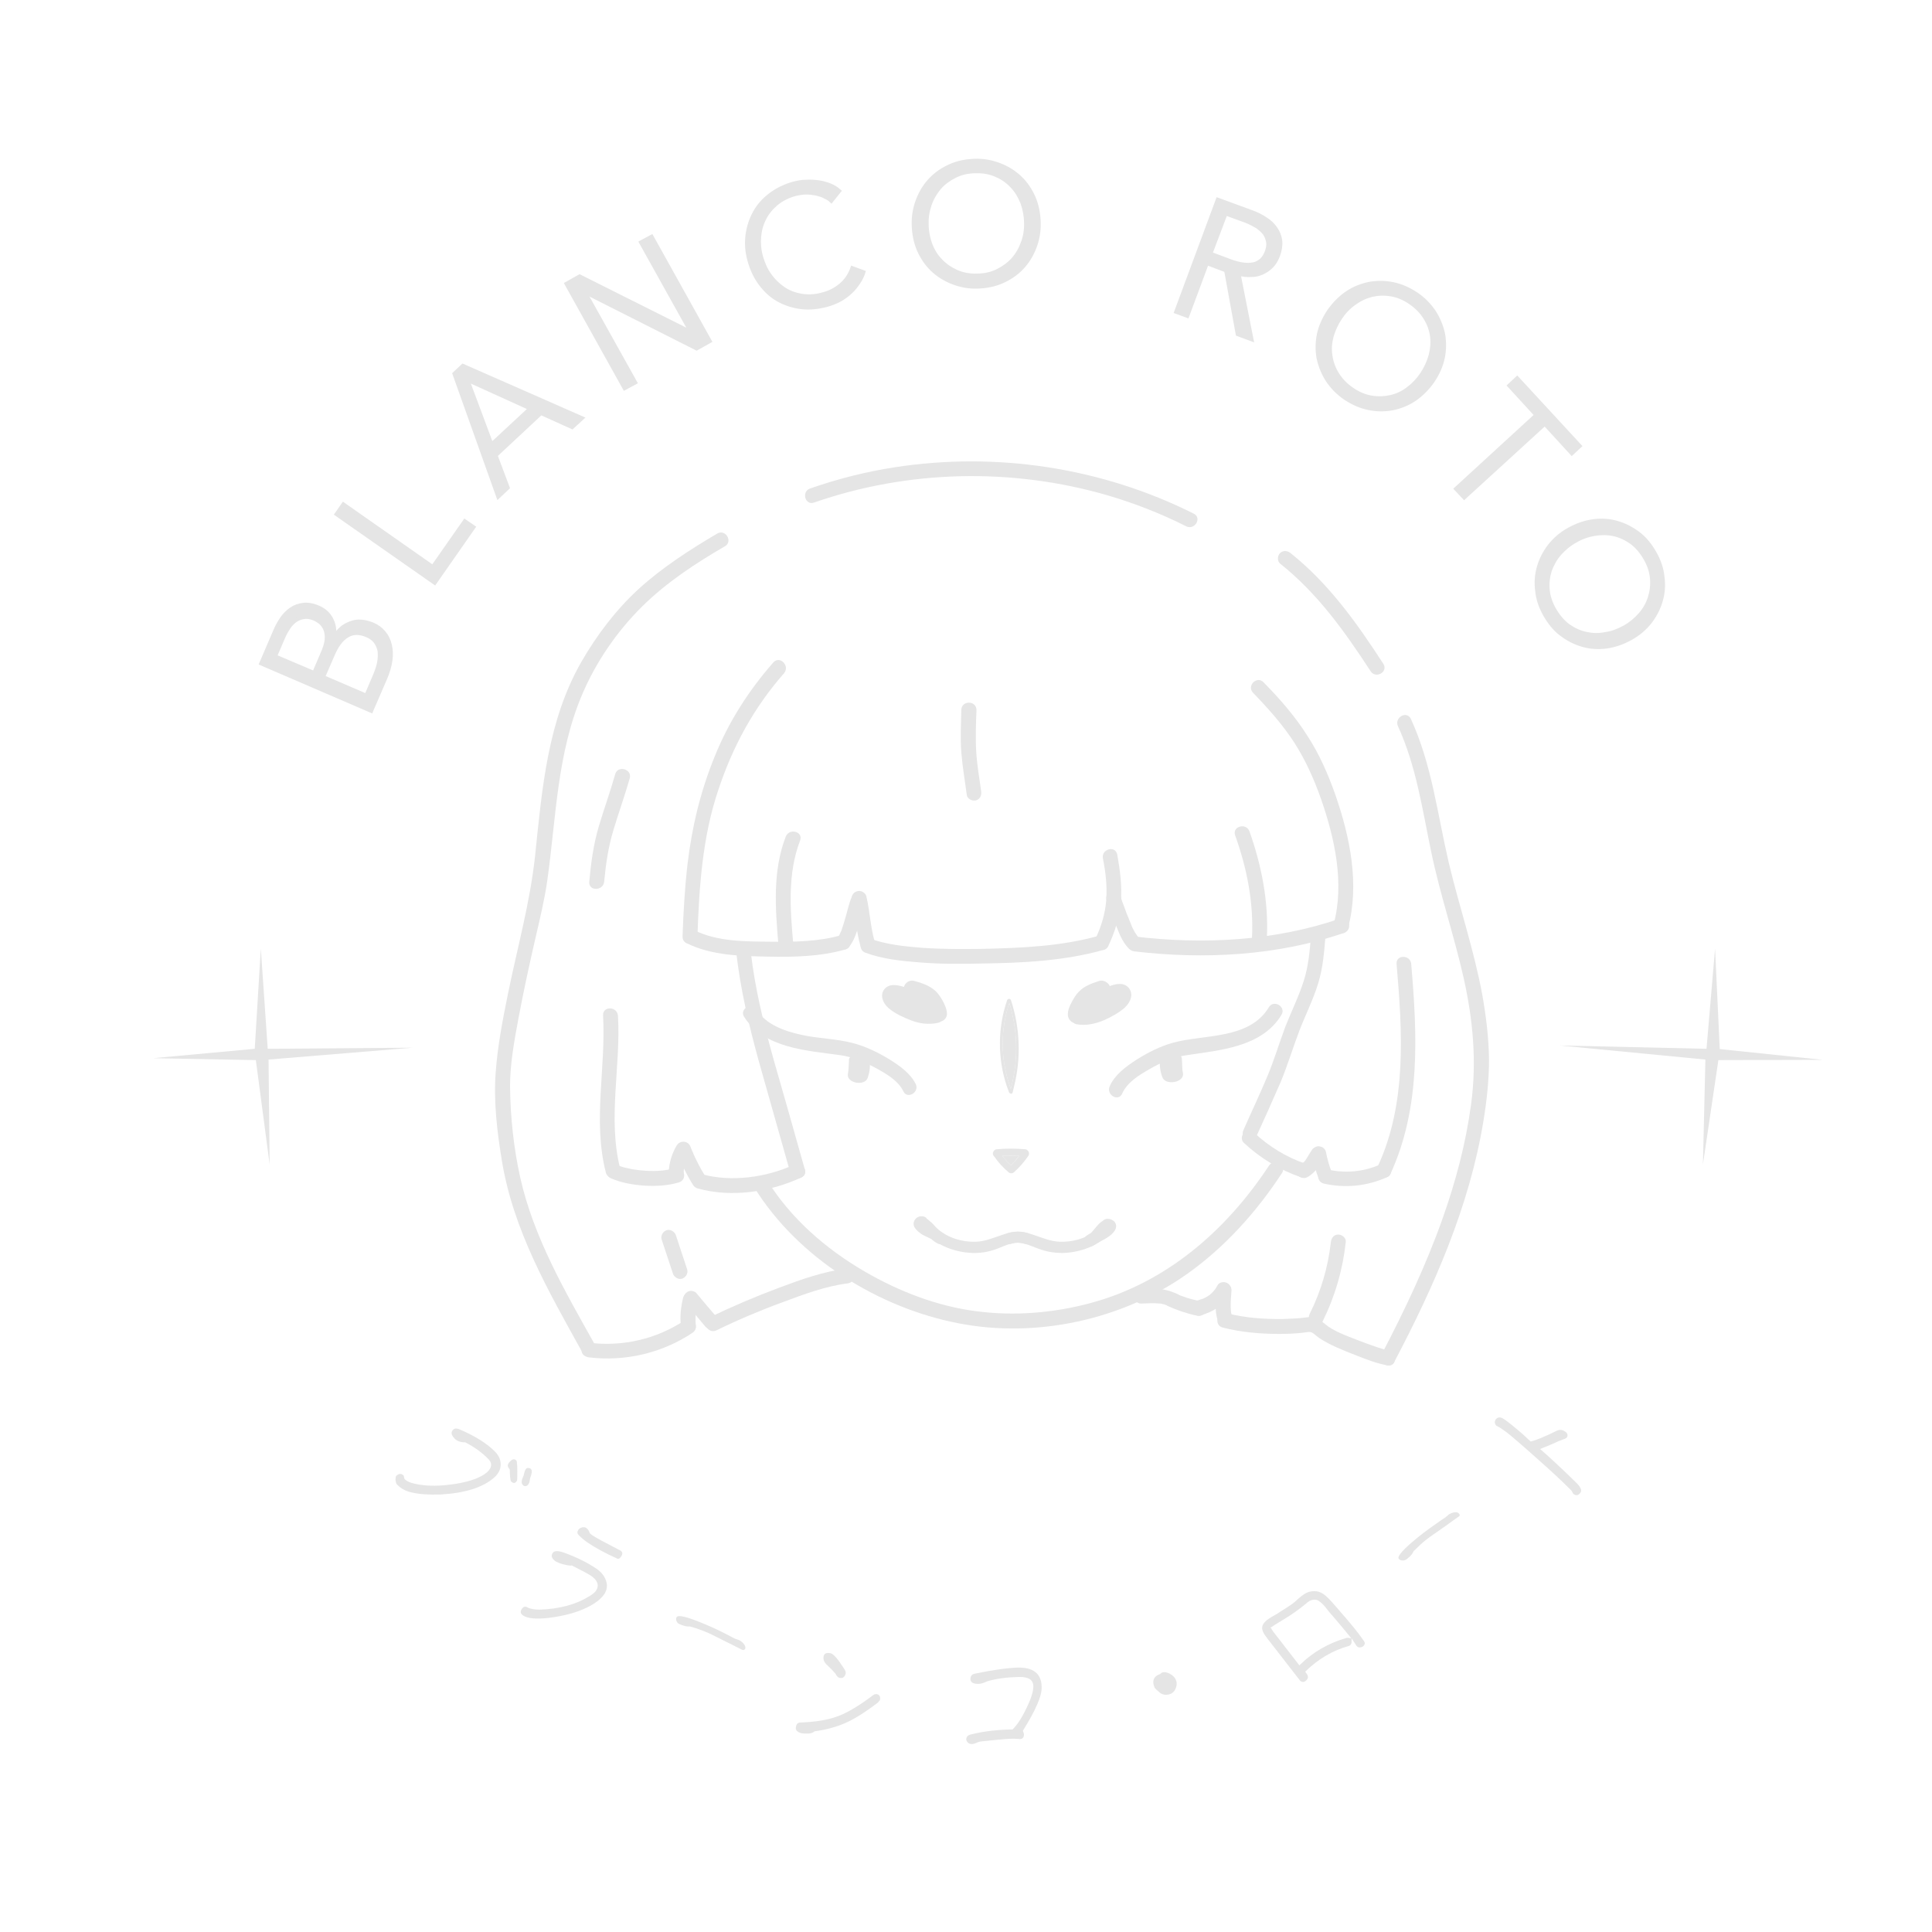 <?xml version="1.0" encoding="utf-8"?>
<!-- Generator: Adobe Illustrator 23.0.6, SVG Export Plug-In . SVG Version: 6.00 Build 0)  -->
<svg version="1.1" id="Capa_1" xmlns="http://www.w3.org/2000/svg" xmlns:xlink="http://www.w3.org/1999/xlink" x="0px" y="0px"
	 viewBox="0 0 700 700" style="enable-background:new 0 0 700 700;" xml:space="preserve">
<style type="text/css">
	.st0{fill:#E5E5E5;}
	.st1{fill:#E5E5E5;stroke:#E5E5E5;stroke-width:1.351;stroke-miterlimit:10;}
</style>
<g>
	<g>
		<path class="st0" d="M159.4,541.5c-4.1,0.1-7.6-0.1-10.4-0.8c-2.2-0.5-3.9-1.5-5.2-2.9c-0.3-0.3-0.4-0.9-0.5-1.6
			c0-0.8,0.1-1.3,0.3-1.5c1-0.9,1.9-0.9,2.7,0c0,0,0,0.2,0.1,0.5c0,0.3,0.1,0.5,0.2,0.7c1,1.1,3.3,1.8,6.8,2.2
			c3.5,0.4,7.4,0.2,11.9-0.5c5.3-0.9,9-2.3,11.2-4.2c1.7-1.6,1.9-3.2,0.6-4.6c-2.2-2.3-5-4.4-8.5-6.2c-1.8,0-3.1-0.5-4-1.5
			c-1.2-1.3-1.3-2.3-0.3-3.2c0.5-0.4,1.1-0.4,2-0.1c5.9,2.5,10.3,5.3,13.2,8.3c1.4,1.5,2,3.1,1.9,4.8c-0.1,1.7-0.9,3.1-2.2,4.3
			C175,539,168.4,541,159.4,541.5z M185.2,536.8c-0.2-0.2-0.3-0.8-0.4-1.9c0-0.5-0.1-1.3-0.1-2.4c-0.2-0.3-0.2-0.4-0.3-0.5
			c-0.7-0.8-0.5-1.6,0.5-2.6c0.8-0.8,1.6-0.9,2.2-0.2c0.3,0.4,0.4,2.6,0.3,6.7c0,0.4-0.1,0.7-0.4,1
			C186.5,537.5,185.9,537.4,185.2,536.8z M189.4,538c-0.6-0.6-0.5-1.7,0.3-3.3c0.3-1.4,0.6-2.3,1-2.6c0.2-0.2,0.4-0.3,0.8-0.2
			c0.4,0,0.7,0.1,0.9,0.4c0.5,0.5,0.3,1.6-0.3,3.2l-0.3,1.6c-0.2,0.4-0.4,0.8-0.6,1C190.6,538.6,189.9,538.6,189.4,538z"/>
		<path class="st0" d="M209.7,583.7c-3.3,1.2-6.9,2-10.9,2.5c-4.6,0.5-7.7,0.2-9.3-0.9c-0.9-0.6-1.1-1.4-0.4-2.4
			c0.6-0.9,1.4-1,2.4-0.3c1.2,0.4,2.5,0.6,3.9,0.6c7.3-0.2,13.4-1.9,18.2-4.9c1.1-0.7,1.9-1.3,2.3-1.9c1.3-1.9,0.7-3.8-1.8-5.5
			c-0.7-0.5-3-1.7-6.9-3.7c-0.5,0.1-1.4,0-2.6-0.3c-1.5-0.3-2.5-0.8-3.3-1.2c-1.4-1-1.8-2-1-3.1c0.6-0.8,1.9-0.8,4.2,0
			c4.6,1.7,8.4,3.6,11.5,5.7c1.8,1.2,2.9,2.6,3.5,4.2c0.7,1.8,0.5,3.6-0.7,5.3C217.1,580.1,214,582.1,209.7,583.7z M223.4,564.6
			c-4.2-1.9-7.7-3.8-10.5-5.7c-1.4-1-2.5-1.9-3.3-2.8c-0.5-0.5-0.5-1.2,0-1.9c0.3-0.4,0.7-0.6,1.3-0.8c0.6-0.1,1.1-0.1,1.5,0.2
			c0.6,0.4,1,1,1.3,1.9c0.6,0.6,1,0.8,1.3,1c1,0.7,4.2,2.4,9.8,5.3c0.8,0.5,0.9,1.3,0.2,2.2C224.6,564.7,224,565,223.4,564.6z"/>
		<path class="st0" d="M268.8,597.7c0,0-0.8-0.4-2.2-1.1c-0.7-0.4-1.8-0.9-3.2-1.6c-4.2-2.1-6.7-3.4-7.6-3.7c-1.7-0.7-3.6-1.4-5.8-2
			c-1.1,0.1-2.3-0.2-3.7-0.8c-0.5-0.2-0.9-0.5-1.1-1c-0.3-0.5-0.3-1-0.1-1.5c0.5-1.1,4-0.2,10.6,2.6c2.9,1.2,6,2.7,9.2,4.4
			c0.9,0.5,1.5,0.8,1.6,0.8c0.1,0,0.3,0.1,0.6,0.2c0.2,0.1,0.4,0.1,0.6,0.2c0.6,0.3,1.2,0.7,1.7,1.3c0.6,0.7,0.8,1.4,0.6,1.9
			C269.7,597.8,269.3,598,268.8,597.7z"/>
		<path class="st0" d="M317.8,617.1c-4.1,3.1-7.7,5.4-10.7,6.8c-3.6,1.7-7.6,2.8-12,3.4c-0.5,0.5-1.2,0.7-2,0.8
			c-1.3,0-2.1,0-2.6-0.1c-1.7-0.4-2.4-1.2-2.1-2.4c0.2-1,0.7-1.5,1.6-1.5c5.4-0.2,10-0.9,13.9-2.4c3.4-1.3,7.5-3.8,12.3-7.4
			c0.5-0.4,0.9-0.5,1.4-0.5c1.1,0.2,1.5,1,1.2,2.2C318.5,616.4,318.2,616.8,317.8,617.1z M304.1,607.9c-0.4-0.1-0.9-0.5-1.4-1.5
			c-0.4-0.5-1.4-1.6-3-3.1c-1.1-1-1.5-2-1.3-3.1c0.2-1.1,1-1.5,2.5-1.2c1.1,0.2,2.7,2.1,5,5.7c0.4,0.6,0.6,1.2,0.5,1.7
			C306,607.7,305.3,608.2,304.1,607.9z"/>
		<path class="st0" d="M370.6,627.1c0.3,0.7,0.4,1.1,0.4,1.3c0,1.1-0.5,1.7-1.5,1.7c-1.2-0.1-2.3-0.2-3.4-0.1
			c-1.1,0-3.2,0.2-6.2,0.5c-3.3,0.3-5.1,0.5-5.5,0.7c-1.1,0.5-1.8,0.7-2.1,0.7c-0.7,0-1.2-0.1-1.6-0.5c-0.4-0.4-0.6-0.8-0.6-1.2
			c0-0.9,0.6-1.6,1.8-1.8c4.3-1.1,9.3-1.7,15-1.8c1.5-1.5,3.2-3.9,4.8-7.3c1.8-3.6,2.7-6.3,2.7-8.3c0-2.4-1.8-3.5-5.3-3.4
			c-4.3,0.1-8.2,0.6-11.5,1.6c-1.2,0.6-2.2,0.9-3.1,0.9c-1.9,0-2.8-0.5-2.9-1.7c0-1.1,0.5-1.8,1.6-2c6.8-1.4,12-2.1,15.6-2.2
			c5.6-0.1,8.5,2.2,8.6,6.9C377.6,614.4,375.2,619.7,370.6,627.1z"/>
		<path class="st0" d="M425.8,612.1c-0.5,1-1.3,1.6-2.2,1.8c-1.6,0.4-2.9,0-3.9-1.1c-0.4-0.3-0.7-0.6-1-0.9
			c-0.3-0.2-0.5-0.7-0.7-1.4c-0.5-1.9,0.3-3.3,2.4-4c0.2-0.3,0.6-0.5,1-0.6c0.6-0.1,1.4,0,2.4,0.5c1.3,0.7,2.1,1.6,2.4,2.7
			C426.5,610.1,426.3,611.1,425.8,612.1z"/>
		<path class="st0" d="M528.5,549.5c0,0-0.7,0.5-2,1.4c-0.7,0.5-1.7,1.2-2.9,2.1c-3.9,2.7-6.2,4.3-6.9,4.9c-1.4,1.1-2.9,2.5-4.5,4.1
			c-0.4,1-1.2,1.9-2.5,2.9c-0.4,0.3-0.9,0.5-1.5,0.5c-0.6,0-1-0.2-1.4-0.6c-0.7-0.9,1.7-3.6,7.3-8.1c2.5-2,5.3-4,8.2-6
			c0.9-0.6,1.4-0.9,1.5-1c0.1-0.1,0.2-0.2,0.5-0.4c0.2-0.2,0.3-0.3,0.4-0.4c0.5-0.4,1.2-0.7,1.9-0.9c0.9-0.2,1.6-0.1,2,0.4
			C529,548.8,529,549.2,528.5,549.5z"/>
		<path class="st0" d="M567.9,519.7c0.1,0.5,0,0.8-0.2,1.1c-0.3,0.3-0.6,0.5-1.3,0.7c-0.5,0.2-1.1,0.5-1.6,0.6
			c-1.4,0.7-3.7,1.7-6.8,2.9c2.9,2.5,7.4,6.6,13.4,12.5c1.4,1.5,1.9,2.6,1.1,3.5c-0.8,0.9-1.6,1-2.5,0.2c-0.2-0.3-0.3-0.6-0.6-1.1
			c-1.2-1.2-4.2-4.2-9.2-8.7c-5-4.5-9.3-8.3-13-11.4c-0.7-0.6-2-1.6-4-2.9l-1-0.5c-0.3-0.3-0.5-0.6-0.6-1.2c0-0.4,0.1-0.8,0.4-1.2
			c0.6-0.7,1.4-0.8,2.3-0.4c0.8,0.4,2.7,1.8,5.5,4.2c1.5,1.2,3.1,2.7,4.8,4.3c2-0.5,5.2-1.8,9.4-3.9c1.1-0.5,2.1-0.4,2.9,0.2
			C567.5,518.9,567.8,519.3,567.9,519.7z"/>
	</g>
	<g>
		<path class="st1" d="M94.6,240.4l5.1-11.9c0.6-1.5,1.5-3,2.4-4.4c1-1.4,2.1-2.5,3.4-3.4c1.3-0.9,2.8-1.4,4.4-1.6
			c1.6-0.2,3.5,0.1,5.5,1c2.1,0.9,3.7,2.3,4.7,4.3c1,2,1.3,4.1,0.9,6.5l0.1,0c1.4-2.5,3.3-4.2,5.8-5.1c2.4-1,5.1-0.8,8.1,0.4
			c1.7,0.7,3,1.7,4.1,3c1.1,1.3,1.8,2.8,2.2,4.5c0.4,1.7,0.5,3.6,0.2,5.6c-0.3,2.1-0.9,4.2-1.9,6.5l-5.1,11.8L94.6,240.4z
			 M113.8,243.8l3.5-8.2c0.4-1,0.7-2,0.9-3.1c0.2-1.1,0.2-2.2,0-3.2c-0.2-1.1-0.6-2-1.3-2.9c-0.7-0.9-1.7-1.6-3-2.2
			c-1.3-0.5-2.5-0.8-3.6-0.6c-1.1,0.1-2.1,0.5-3.1,1.1c-0.9,0.6-1.8,1.5-2.5,2.5c-0.7,1.1-1.4,2.2-2,3.6l-3,7L113.8,243.8z
			 M132.7,252l3.2-7.5c0.6-1.5,1.1-2.9,1.4-4.4c0.3-1.5,0.3-2.8,0.2-4.1c-0.2-1.3-0.7-2.4-1.4-3.4c-0.7-1-1.8-1.8-3.2-2.4
			c-2.6-1.1-5-1.1-7,0.1c-2.1,1.2-3.8,3.5-5.2,6.7l-3.6,8.3L132.7,252z"/>
		<path class="st1" d="M156.8,205.4l11.6-16.6l3.2,2.2l-14.1,20.2l-35.6-24.9l2.5-3.6L156.8,205.4z"/>
		<path class="st1" d="M184,176.7l-3.5,3.3l-15.9-44.6l3.1-2.9l43.2,19l-3.6,3.3l-11.3-5.1l-16.4,15.3L184,176.7z M178.1,161l14-13
			l-22.7-10.3L178.1,161z"/>
		<path class="st1" d="M250.1,120.2l0.1-0.1l-18-32.3l3.9-2.1l21.1,37.9l-4.8,2.7l-40.2-20.3L212,106l18.2,32.6l-3.9,2.1l-21.1-37.9
			l4.8-2.7L250.1,120.2z"/>
		<path class="st1" d="M312.9,98.6c-0.4,1.3-1,2.5-1.8,3.7c-0.8,1.2-1.7,2.4-2.8,3.4c-1.1,1.1-2.4,2-3.9,2.9c-1.5,0.8-3.2,1.5-5.1,2
			c-3.2,0.8-6.2,1.1-9.2,0.7c-3-0.4-5.7-1.3-8.2-2.7c-2.5-1.4-4.6-3.4-6.4-5.8c-1.8-2.4-3.1-5.2-4-8.4c-0.9-3.2-1.1-6.3-0.7-9.3
			c0.4-3,1.3-5.7,2.7-8.2c1.4-2.5,3.3-4.6,5.7-6.4c2.4-1.8,5.1-3.1,8.2-4c1.5-0.4,3.1-0.7,4.7-0.7c1.6-0.1,3.1,0,4.5,0.2
			c1.5,0.2,2.8,0.6,4.1,1.1c1.3,0.5,2.4,1.2,3.4,2.1l-2.9,3.6c-0.6-0.6-1.4-1.1-2.3-1.5c-0.9-0.5-1.9-0.8-3.1-1.1
			c-1.1-0.2-2.3-0.4-3.6-0.4c-1.2,0-2.5,0.2-3.9,0.5c-2.7,0.7-5,1.9-6.9,3.4c-1.9,1.6-3.4,3.4-4.4,5.4c-1.1,2.1-1.7,4.3-1.9,6.7
			c-0.2,2.4,0,4.8,0.7,7.3c0.7,2.4,1.7,4.7,3.1,6.6c1.4,2,3.1,3.6,5,4.9c1.9,1.3,4.1,2.1,6.5,2.5c2.4,0.4,5,0.3,7.7-0.5
			c2.4-0.6,4.6-1.7,6.5-3.3c1.9-1.6,3.3-3.6,4.2-6.2L312.9,98.6z"/>
		<path class="st1" d="M376.4,80.6c0.1,3.3-0.5,6.4-1.6,9.2c-1.1,2.8-2.6,5.2-4.6,7.3c-2,2.1-4.4,3.7-7.1,4.9
			c-2.7,1.2-5.7,1.8-9,1.9c-3.2,0.1-6.2-0.5-9-1.6c-2.8-1.1-5.2-2.6-7.3-4.6c-2.1-2-3.7-4.4-4.9-7.1c-1.2-2.8-1.8-5.8-1.9-9.1
			c-0.1-3.3,0.5-6.4,1.6-9.2c1.1-2.8,2.6-5.2,4.6-7.3c2-2.1,4.4-3.7,7.1-4.9c2.7-1.2,5.7-1.8,9-1.9c3.2-0.1,6.2,0.5,9,1.6
			c2.8,1.1,5.2,2.6,7.3,4.6c2.1,2,3.7,4.4,4.9,7.1C375.7,74.3,376.3,77.3,376.4,80.6z M371.7,80.7c0-2.5-0.5-4.9-1.3-7.2
			c-0.9-2.3-2.1-4.3-3.7-6c-1.6-1.7-3.5-3.1-5.7-4c-2.2-1-4.8-1.5-7.5-1.4c-2.8,0-5.3,0.6-7.5,1.7c-2.2,1.1-4.1,2.5-5.6,4.2
			c-1.5,1.8-2.7,3.8-3.5,6.1c-0.8,2.3-1.2,4.7-1.1,7.2c0,2.5,0.5,4.9,1.3,7.2c0.9,2.3,2.1,4.3,3.7,5.9c1.6,1.7,3.5,3,5.7,4
			c2.2,1,4.8,1.5,7.5,1.4c2.8,0,5.3-0.6,7.5-1.7c2.2-1.1,4.1-2.5,5.6-4.2c1.5-1.7,2.7-3.8,3.5-6.1C371.4,85.7,371.8,83.2,371.7,80.7
			z"/>
		<path class="st1" d="M430.2,114.5l-4.1-1.5l15.1-40.7l12,4.4c2,0.7,3.8,1.6,5.3,2.6c1.6,1,2.8,2.2,3.7,3.5
			c0.9,1.3,1.5,2.8,1.7,4.4c0.2,1.6-0.1,3.5-0.8,5.4c-0.6,1.5-1.3,2.8-2.3,3.8c-1,1-2.1,1.8-3.4,2.4c-1.3,0.6-2.6,0.9-4.1,0.9
			c-1.5,0.1-3-0.1-4.5-0.5l4.7,23.8l-5.1-1.9L444.2,98l-6.9-2.6L430.2,114.5z M438.6,91.9l7.2,2.7c3.3,1.2,6.1,1.6,8.4,1.1
			c2.2-0.5,3.8-2,4.7-4.4c0.5-1.3,0.7-2.6,0.5-3.7c-0.2-1.1-0.6-2.1-1.2-3c-0.7-0.9-1.6-1.7-2.7-2.5c-1.2-0.7-2.5-1.4-4-2l-7.4-2.7
			L438.6,91.9z"/>
		<path class="st1" d="M519.1,138.1c-1.9,2.7-4.1,4.9-6.6,6.6c-2.5,1.7-5.2,2.7-8,3.3c-2.8,0.5-5.7,0.5-8.6-0.1
			c-2.9-0.6-5.7-1.8-8.4-3.6c-2.7-1.8-4.8-4-6.5-6.5c-1.6-2.5-2.7-5.2-3.3-8c-0.5-2.8-0.5-5.7,0.1-8.6c0.6-2.9,1.9-5.8,3.7-8.5
			c1.9-2.7,4.1-4.9,6.6-6.6c2.5-1.7,5.2-2.7,8-3.3c2.8-0.5,5.7-0.5,8.6,0.1c2.9,0.6,5.7,1.8,8.4,3.6c2.7,1.8,4.8,4,6.5,6.5
			c1.6,2.5,2.7,5.2,3.3,8c0.5,2.8,0.5,5.7-0.1,8.6C522.2,132.6,520.9,135.4,519.1,138.1z M515.2,135.5c1.4-2.1,2.4-4.3,3.1-6.7
			c0.6-2.4,0.8-4.7,0.5-7c-0.3-2.3-1.1-4.5-2.4-6.6c-1.3-2.1-3-3.9-5.3-5.5c-2.3-1.6-4.7-2.6-7.1-3c-2.4-0.4-4.8-0.3-7,0.2
			c-2.3,0.6-4.4,1.6-6.3,3c-2,1.4-3.7,3.2-5.1,5.3c-1.4,2.1-2.4,4.3-3.1,6.7c-0.6,2.4-0.8,4.7-0.4,7c0.3,2.3,1.1,4.5,2.4,6.6
			c1.3,2.1,3,3.9,5.3,5.5c2.3,1.6,4.7,2.6,7.1,3c2.4,0.4,4.7,0.3,7-0.2c2.2-0.5,4.4-1.5,6.3-3C512.1,139.4,513.8,137.6,515.2,135.5z
			"/>
		<path class="st1" d="M530.5,180.3l-3-3.2l29.1-26.7l-9.8-10.7l2.9-2.7l22.7,24.6l-2.9,2.7l-9.8-10.7L530.5,180.3z"/>
		<path class="st1" d="M590.8,231.3c-2.9,1.6-5.8,2.6-8.8,3c-3,0.4-5.9,0.2-8.6-0.6c-2.8-0.8-5.3-2.1-7.7-3.9
			c-2.4-1.8-4.3-4.2-5.9-7c-1.6-2.8-2.6-5.7-2.9-8.7c-0.4-3-0.2-5.8,0.6-8.6c0.8-2.8,2.1-5.3,3.9-7.7c1.9-2.4,4.2-4.4,7.1-6
			c2.9-1.6,5.8-2.6,8.8-3c3-0.4,5.9-0.2,8.6,0.6c2.8,0.8,5.3,2.1,7.7,3.9c2.4,1.8,4.3,4.2,5.9,7c1.6,2.8,2.6,5.7,2.9,8.7
			c0.4,3,0.2,5.8-0.6,8.6c-0.8,2.8-2.1,5.3-3.9,7.7C596,227.7,593.7,229.7,590.8,231.3z M588.5,227.3c2.2-1.2,4.1-2.8,5.7-4.6
			c1.6-1.8,2.8-3.9,3.5-6.1c0.7-2.2,1-4.5,0.8-7c-0.2-2.4-1-4.9-2.4-7.3c-1.4-2.4-3-4.3-5-5.8c-2-1.4-4.1-2.4-6.4-2.9
			c-2.3-0.5-4.6-0.5-7-0.1c-2.4,0.4-4.7,1.2-6.9,2.5c-2.2,1.2-4.1,2.8-5.7,4.6c-1.6,1.8-2.7,3.9-3.5,6c-0.7,2.2-1,4.5-0.8,7
			c0.2,2.4,1,4.9,2.4,7.3c1.4,2.4,3,4.3,5,5.8c2,1.4,4.1,2.4,6.4,2.9c2.3,0.5,4.6,0.6,7,0.1C584,229.4,586.3,228.5,588.5,227.3z"/>
	</g>
	<path class="st0" d="M420.4,383.5c-0.4,2.2-0.1,4.5,0.7,6.7c1.1,3.3,8.2,2,7.5-1.4c-0.4-1.8-0.2-3.5-0.4-5.3
		c-0.1-1.4-2-2.6-3.9-2.6C422,380.8,420.7,382.1,420.4,383.5L420.4,383.5z"/>
	<g>
		<g>
			<g id="XMLID_48_">
				<g>
					<path class="st0" d="M363.1,418.8c2-0.1,4-0.1,6.2,0c-1,1.2-2,2.3-3,3.4C365.2,421.2,364.1,420,363.1,418.8z"/>
					<path class="st0" d="M369.3,418.8c-2.2-0.1-4.2-0.1-6.2,0c1,1.2,2,2.3,3.2,3.4C367.4,421.1,368.4,420,369.3,418.8z
						 M372.7,417.3c0.2,0.5,0.2,1.2-0.2,1.6l-0.2,0.3c-1.4,2-3.1,3.9-4.9,5.5c-0.3,0.3-0.6,0.4-1,0.4c0,0,0,0,0,0
						c-0.4,0-0.7-0.1-1-0.4c-1.9-1.6-3.7-3.5-5.1-5.6l-0.2-0.2c-0.4-0.4-0.5-1-0.2-1.6c0.2-0.5,0.7-0.9,1.3-0.9
						c3.2-0.3,6.7-0.3,10.3,0C371.9,416.4,372.4,416.8,372.7,417.3z"/>
				</g>
				<g>
				</g>
			</g>
		</g>
		<g>
			<path class="st0" d="M334.9,446.1c3.9,4.8,10.1,7.3,16.2,7.8c3.5,0.3,7-0.2,10.3-1.5c3.4-1.3,6.4-3,10-1.7
				c2.5,0.8,3.5-3.1,1.1-3.9c-6.7-2.2-12.3,2.9-18.9,3.1c-5.9,0.2-12-2-15.8-6.6C336.1,441.3,333.2,444.2,334.9,446.1L334.9,446.1z"
				/>
		</g>
		<g>
			<path class="st0" d="M399.8,443.3c-3.8,4.6-9.9,6.8-15.8,6.6c-6.6-0.2-12.2-5.3-18.9-3.1c-2.4,0.8-1.4,4.7,1.1,3.9
				c3.5-1.2,6.4,0.4,9.7,1.6c3.3,1.3,7,1.9,10.6,1.6c6.1-0.5,12.3-3,16.2-7.8C404.3,444.2,401.5,441.3,399.8,443.3L399.8,443.3z"/>
		</g>
		<g>
			<path class="st0" d="M395.9,451.4c2.5-1.8,5.7-2.6,7.6-5c0.5-0.6,0.9-1.3,0.9-2.1c0-0.9-0.5-1.8-1.3-2.2
				c-0.5-0.3-1.1-0.5-1.7-0.5c-0.3,0-0.6,0-0.8,0.1c-0.2,0.1-0.8,0.3-1,0.6c0,0.1-0.2,0.2,0.1,0c0.3-0.2,0,0-0.1,0
				c-0.2,0.2-0.5,0.3-0.7,0.5c-0.3,0.2-0.6,0.5-0.8,0.7c-0.5,0.5-0.9,1-1.4,1.6c-0.5,0.6-0.9,1.1-1.5,1.7c-0.3,0.3-0.6,0.5-0.8,0.8
				c0.5-0.4,0,0-0.1,0.1c-0.2,0.1-0.4,0.2-0.6,0.3c-0.9,0.5-1.3,1.9-0.7,2.8C393.8,451.6,394.9,451.9,395.9,451.4
				c1.2-0.6,2.2-1.5,3.1-2.6c0.8-0.9,1.5-1.8,2.3-2.7c0.1-0.1,0.2-0.2,0.3-0.3c0.1,0,0.5-0.4,0.2-0.2c-0.3,0.2,0.1-0.1,0.2-0.1
				c0.2-0.2,0.4-0.3,0.6-0.5c0.3-0.4-1,0.5-1.2,0.5c0,0,0.2,0,0.2,0c0,0.1-0.5-0.2-0.2,0c0,0-0.4-0.2-0.2-0.1
				c-0.1-0.1-0.2-0.2-0.3-0.3c-0.2-0.1-0.3-0.4-0.4-0.6c0-0.1-0.1-0.2-0.1-0.4c0.2-0.6,0.3-0.8,0.1-0.6c-0.1,0.2,0.2-0.3,0.1-0.1
				c-0.1,0.1-0.1,0.1-0.2,0.2c-0.2,0.2-0.4,0.4-0.6,0.6c-0.1,0.1-0.2,0.2-0.3,0.3c-0.1,0.1-0.3,0.2,0.2-0.1c-0.1,0-0.1,0.1-0.2,0.1
				c-0.5,0.4-1.1,0.6-1.7,0.9c-1.4,0.7-2.8,1.4-4.1,2.3c-0.4,0.3-0.8,0.7-0.9,1.2c-0.1,0.5-0.1,1.1,0.2,1.5
				C393.7,451.5,395,452.1,395.9,451.4L395.9,451.4z"/>
		</g>
		<g>
			<path class="st0" d="M341.8,446.9c-1.2-0.8-2.4-1.4-3.7-2c-0.6-0.3-1.2-0.6-1.8-0.9c-0.2-0.1-0.4-0.3-0.7-0.4
				c-0.2-0.1,0.4,0.3,0.2,0.1c0,0-0.1-0.1-0.2-0.1c-0.1-0.1-0.2-0.2-0.3-0.3c-0.2-0.2-0.4-0.4-0.6-0.6c-0.1-0.2,0.1,0.2,0.2,0.3
				c0.2,0.4,0.1,1-0.2,1.4c-0.1,0.2-0.3,0.3-0.5,0.4c-0.2,0.1-0.2,0.1-0.1,0c0.2,0,0.1,0-0.3,0c0,0,0.2,0,0.2,0
				c-0.2-0.1-0.4-0.2-0.6-0.3c-0.6-0.4-0.8-0.4-0.6-0.2c0.1,0.1,0.2,0.2,0.3,0.3c0.2,0.1,0.4,0.3,0.5,0.4c0,0,0.1,0.1,0.1,0.1
				c0.3,0.2-0.4-0.3,0,0c0.9,0.8,1.7,1.7,2.5,2.6c1,1.1,2.1,2.1,3.4,2.8c0.9,0.5,2.2,0.3,2.8-0.7C343,448.8,342.8,447.4,341.8,446.9
				c-0.3-0.1-0.6-0.3-0.9-0.5c-0.1-0.1-0.5-0.4-0.3-0.2c0.3,0.2,0,0,0,0c-0.1-0.1-0.2-0.1-0.3-0.2c-0.5-0.5-1-1-1.4-1.5
				c-1-1.1-2-2.2-3.3-3.1c-0.1-0.1-0.3-0.2,0,0c0.3,0.2,0.1,0.1,0.1,0c-0.1-0.2-0.3-0.3-0.5-0.4c-0.6-0.4-1.5-0.4-2.2-0.2
				c-1.6,0.5-2.5,2.3-1.7,3.8c0.4,0.7,1,1.3,1.6,1.8c0.6,0.5,1.3,1,2,1.3c1.6,0.8,3.3,1.5,4.8,2.5c0.9,0.6,2.3,0.2,2.8-0.7
				C343,448.6,342.7,447.5,341.8,446.9L341.8,446.9z"/>
		</g>
		<g>
			<path class="st0" d="M393.1,367.6c0-0.8-0.2,0.5,0-0.2c0.3-0.8-0.3,0.5,0.1-0.3c0.2-0.4,0.4-0.9,0.6-1.3c0.3-0.5,0.6-1,0.9-1.5
				c0.3-0.5-0.1,0.1,0.1-0.2c0.2-0.2,0.4-0.4,0.6-0.6c0.2-0.2,0.4-0.4,0.1-0.1c0.2-0.2,0.4-0.3,0.7-0.4c0.4-0.3,0.9-0.5,1.3-0.7
				c0.3-0.2-0.4,0.2,0.1,0c0.3-0.1,0.5-0.2,0.8-0.3c0.5-0.2,1-0.3,1.5-0.5c-1-1.8-2.1-3.5-3.1-5.3c-2.7,3.2-5.5,6.4-8.2,9.6
				c-0.8,0.9-1.1,1.9-0.8,3.1c0.3,1,1.2,2,2.2,2.2c3.5,0.6,6.8-0.1,10.1-1.5c2.5-1.1,5.2-2.6,7.3-4.4c1.1-1,2.1-2.4,2.4-3.9
				c0.5-2.6-1.4-4.8-4-4.8c-3.1,0-6,1.8-8.5,3.4c1.6,1.2,3.1,2.4,4.7,3.6c0,0.1-0.1,0.2-0.1,0.3c0.2-0.2,0.2-0.3,0-0.1
				c-0.2,0.5,0.1-0.4,0.2-0.2c0,0-0.5,0.4-0.1,0.1c0.6-0.4-0.6,0.2,0.1,0c1.6-0.5,2.7-2.2,2.2-3.9c-0.5-1.6-2.2-2.7-3.9-2.2
				c-2.2,0.7-3.7,2.2-4.5,4.3c-0.5,1.2,0.2,2.6,1.1,3.3c1,0.7,2.4,0.9,3.5,0.2c1.1-0.7,2.2-1.4,3.3-1.9c0.1-0.1,0.3-0.1,0.4-0.2
				c-0.3,0.1-0.3,0.1,0,0c0.3-0.1,0.5-0.2,0.8-0.3c0.3-0.1,0.5-0.1,0.8-0.2c-0.3,0-0.4,0-0.1,0c-0.7-0.1-1.3-0.4-1.8-1
				c-0.1-0.5-0.3-1.1-0.4-1.6c0.1-0.5,0.1-0.5,0-0.2c0.2-0.4,0.2-0.4,0-0.1c-0.2,0.3-0.2,0.3,0.1,0c-0.1,0.1-0.2,0.3-0.3,0.4
				c-0.2,0.2-0.4,0.3-0.6,0.5c0.6-0.5-0.3,0.2-0.4,0.3c-1.2,0.8-2.4,1.5-3.6,2.2c-0.3,0.2-0.6,0.3-0.9,0.5c-0.1,0-1.2,0.5-0.6,0.3
				c-0.7,0.3-1.3,0.5-2,0.7c-0.4,0.1-0.8,0.2-1.2,0.3c-0.7,0.1,0.4,0-0.4,0c-0.4,0-0.8,0-1.2,0c-0.2,0-0.4,0-0.6,0
				c0.3,0.1,0.3,0.1,0,0c0.5,1.8,0.9,3.5,1.4,5.3c2.7-3.2,5.5-6.4,8.2-9.6c0.9-1,1.3-2.6,0.5-3.8c-0.7-1.1-2.2-1.9-3.6-1.5
				c-2.7,0.9-5.4,1.8-7.4,3.9c-1,1-1.8,2.3-2.5,3.6c-0.8,1.5-1.5,3-1.5,4.7c0,1.7,1.4,3.2,3.2,3.2
				C391.7,370.7,393.2,369.4,393.1,367.6L393.1,367.6z"/>
		</g>
		<g>
			<path class="st0" d="M343.1,367.2c-0.1-1.7-0.8-3.2-1.6-4.7c-0.7-1.2-1.5-2.5-2.6-3.5c-2.1-1.9-4.8-2.8-7.6-3.6
				c-3.1-0.8-5.2,3-3.1,5.3c2.9,3,5.8,6.1,8.7,9.1c0.5-1.8,0.9-3.5,1.4-5.3c-0.8,0.2-2.5,0.2-3.3,0c-0.7-0.1-1.4-0.3-2.1-0.6
				c-0.4-0.1-0.8-0.3-1.2-0.4c0.5,0.2-0.4-0.2-0.5-0.3c-1.3-0.6-2.5-1.3-3.7-2c-0.3-0.2-0.5-0.3-0.8-0.5c-0.3-0.2-0.3-0.2,0,0
				c-0.1-0.1-0.2-0.2-0.3-0.3c-0.2-0.2-0.6-0.8-0.2-0.2c-0.1-0.1-0.2-0.3-0.2-0.4c0.2,0.4,0.3,0.8,0.2,1.3c-0.3,0.5-0.5,0.9-0.8,1.4
				c-0.4,0.4-0.9,0.5-1.4,0.6c0.1,0,0.2,0,0.3,0c0.2,0,0.2,0-0.1,0c0.1,0,0.3,0,0.4,0.1c0.6,0.1,1.2,0.3,1.8,0.5
				c0.9,0.3-0.5-0.3,0.3,0.1c0.3,0.1,0.5,0.3,0.8,0.4c0.6,0.3,1.2,0.7,1.8,1c1.2,0.7,2.9,0.5,3.8-0.5c1-1.1,1.1-2.5,0.5-3.8
				c-0.8-1.7-2.5-3-4.3-3.4c-1.6-0.4-3.5,0.5-3.9,2.2c-0.4,1.6,0.5,3.5,2.2,3.9c0.1,0,0.6,0.3,0.3,0.1c-0.4-0.3,0.4,0.6-0.2-0.1
				c0.1,0.1,0.2,0.2,0.3,0.4c-0.5-0.5-0.1,0,0,0.2c1.4-1.4,2.9-2.9,4.3-4.3c-2.6-1.5-5.5-3-8.6-3c-2.6,0-4.6,2.2-4,4.8
				c0.3,1.4,1.3,2.8,2.4,3.7c2.3,1.9,5.2,3.2,8,4.3c3.1,1.2,6.4,1.6,9.7,0.9c2.4-0.5,3-3.6,1.4-5.3c-2.9-3-5.8-6.1-8.7-9.1
				c-1,1.8-2.1,3.5-3.1,5.3c1,0.3,1.9,0.5,2.9,0.8c0.2,0.1,0.7,0.3,0.2,0.1c0.2,0.1,0.5,0.2,0.7,0.4c0.2,0.1,0.4,0.2,0.6,0.3
				c0.1,0.1,0.2,0.1,0.3,0.2c-0.3-0.2-0.3-0.2-0.1-0.1c0.2,0.2,0.3,0.3,0.5,0.5c0,0,0.6,0.7,0.2,0.2c0.3,0.4,0.6,0.9,0.9,1.3
				c0.3,0.4,0.5,0.9,0.8,1.4c0.1,0.1,0.3,0.8,0.1,0.3c0.1,0.2,0.1,0.9,0.1,0.2c0.1,1.7,1.4,3.2,3.2,3.2
				C341.6,370.3,343.2,369,343.1,367.2L343.1,367.2z"/>
		</g>
		<g>
			<g id="XMLID_47_">
				<g>
					<path class="st0" d="M365.7,392.9c-3.2-9.5-3.2-20,0-29.5c3,9.8,3.3,20.1,0.8,30l-0.3,1.1L365.7,392.9z"/>
					<path class="st0" d="M365.6,395.8l-0.9-2.5c-3.3-10-3.2-21,0.2-30.9c0.1-0.3,0.4-0.5,0.7-0.5c0.3,0,0.6,0.2,0.7,0.5
						c3.3,10.1,3.7,21,1.1,31.3l-0.5,2.1c-0.1,0.3-0.3,0.5-0.6,0.5c0,0,0,0,0,0C366,396.2,365.7,396,365.6,395.8z M366.5,393.4
						c2.5-9.9,2.2-20.3-0.8-30c-3.2,9.5-3.2,20,0,29.5l0.5,1.6L366.5,393.4z"/>
				</g>
				<g>
				</g>
			</g>
		</g>
		<g>
			<path class="st0" d="M406.6,396.2c1.8-4.1,6.3-6.8,10-8.9c4-2.3,8.3-4.2,12.8-4.9c12.2-1.9,27.7-2.8,34.9-14.7
				c1.8-3-2.9-5.7-4.6-2.7c-7.1,11.7-23.4,9.7-34.7,12.8c-4.7,1.3-9.2,3.6-13.3,6.2c-3.7,2.4-7.8,5.4-9.6,9.5
				C400.6,396.6,405.2,399.4,406.6,396.2L406.6,396.2z"/>
		</g>
		<g>
			<path class="st0" d="M331.8,392.8c-1.9-3.9-6-6.8-9.6-9c-4.1-2.5-8.6-4.7-13.3-5.9c-6.1-1.6-12.6-1.6-18.7-3
				c-6-1.3-12.7-3.7-16.1-9.1c-1.8-2.8-6.3-0.2-4.5,2.6c7.3,11.5,22.8,12.2,34.8,13.9c4.4,0.6,8.6,2.4,12.6,4.5
				c3.7,2,8.4,4.6,10.3,8.6C328.7,398.4,333.2,395.8,331.8,392.8L331.8,392.8z"/>
		</g>
		<path class="st0" d="M307.6,384.2c-0.1,1.7-0.1,3.3-0.4,5c-0.5,3.2,6.1,4.5,7.2,1.3c0.7-2.1,1-4.2,0.6-6.3
			c-0.2-1.3-1.5-2.5-3.7-2.5C309.5,381.7,307.4,382.9,307.6,384.2L307.6,384.2z"/>
	</g>
	<g>
		<path class="st0" d="M459.8,422.3c-15.4,23.4-37.1,42.4-64.6,49.8c-13.3,3.6-27.6,4.8-41.3,3c-14.3-1.8-28.2-7.2-40.6-14.4
			c-14.1-8.2-26.9-19.3-35.5-33.3c-1.8-2.9-6.5-0.2-4.6,2.7c15.8,25.6,45,43.8,74.3,49.4c28.1,5.4,58.9-1.3,82.3-17.7
			c13.9-9.8,25.4-22.6,34.7-36.8C466.3,422.2,461.7,419.5,459.8,422.3L459.8,422.3z"/>
	</g>
	<g>
		<path class="st0" d="M259.9,193.3c-10,5.9-19.8,12.2-28.4,20c-8.3,7.6-15.2,16.7-20.8,26.4c-12.3,21.4-14.3,46.1-16.8,70.1
			c-1.8,17.1-6.5,33.7-9.9,50.5c-1.9,9.3-3.7,18.7-4.4,28.2c-0.8,10.5,0.5,21.4,2.2,31.8c4.1,25.4,16.9,47.5,29.2,69.7
			c1.7,3,6.3,0.3,4.6-2.7c-10.8-19.3-22.2-38.8-27.1-60.6c-2.4-10.8-3.6-22.1-3.7-33.2c0-8.3,1.6-16.7,3.1-24.8
			c1.8-9.6,3.9-19.2,6.1-28.8c1.6-6.9,3.3-13.9,4.3-20.9c3.2-22.7,3.5-45.9,12.6-67.3c5-11.8,12.6-22.9,21.7-31.9
			c8.9-8.8,19.4-15.7,30.1-21.9C265.6,196.2,262.9,191.6,259.9,193.3L259.9,193.3z"/>
	</g>
	<g>
		<path class="st0" d="M506.5,263.1c6.6,14.4,8.8,29.9,12,45.3c3.2,15.5,8.3,30.4,11.8,45.9c3.4,15.2,4.8,30.3,2.7,45.8
			c-1.9,14.2-5.6,28.1-10.4,41.6c-6,16.9-13.7,33.1-22,49c-1.6,3.1,3,5.8,4.6,2.7c14.5-27.5,27.3-56.6,32.3-87.4
			c1.2-7.3,2-14.7,2-22.1c-0.1-8-1.1-16-2.5-23.8c-3-16.1-8.3-31.6-12.1-47.6c-4.1-17.6-6.1-35.4-13.7-52
			C509.7,257.3,505.1,260,506.5,263.1L506.5,263.1z"/>
	</g>
	<g>
		<path class="st0" d="M294.9,182.1c34.2-11.9,71.8-12.7,106.5-2.6c9.8,2.9,19.3,6.6,28.4,11.2c3.1,1.5,5.8-3.1,2.7-4.6
			c-33.3-16.7-71.5-22.5-108.3-16.8c-10.4,1.6-20.7,4.2-30.7,7.7C290.3,178.1,291.7,183.2,294.9,182.1L294.9,182.1z"/>
	</g>
	<g>
		<path class="st0" d="M463.8,204.2c13.6,10.8,23.4,24.6,32.8,39c1.9,2.9,6.5,0.2,4.6-2.7c-9.6-14.8-19.7-29-33.6-40.1
			c-1.1-0.9-2.7-1.1-3.8,0C462.8,201.3,462.7,203.3,463.8,204.2L463.8,204.2z"/>
	</g>
	<g>
		<path class="st0" d="M222.9,280.5c-1.8,6.4-4.1,12.7-6,19.1c-1.9,6.5-2.8,13.2-3.4,19.9c-0.3,3.4,5,3.4,5.4,0
			c0.6-6.4,1.5-12.7,3.4-18.9c1.9-6.3,4.1-12.4,5.9-18.7C229,278.6,223.8,277.2,222.9,280.5L222.9,280.5z"/>
	</g>
	<g>
		<path class="st0" d="M218.5,367.9c1.1,19-3.8,38.1,1,56.9c0.8,3.3,6,1.9,5.2-1.4c-4.6-18.2,0.3-37-0.8-55.4
			C223.6,364.5,218.3,364.5,218.5,367.9L218.5,367.9z"/>
	</g>
	<g>
		<path class="st0" d="M221.3,426.9c3.9,1.7,8.1,2.4,12.4,2.7c4.1,0.2,8.3,0,12.3-1.2c3.3-1,1.9-6.1-1.4-5.2c-3.4,1-6.8,1.2-10.5,1
			c-1.8-0.1-3.5-0.3-5.2-0.6c-0.9-0.2-1.8-0.4-2.7-0.6c-0.4-0.1-0.9-0.3-1.3-0.4c-0.2-0.1-0.4-0.1-0.5-0.2c-0.1,0-0.6-0.3-0.3-0.1
			c-1.3-0.6-2.9-0.4-3.7,1C219.6,424.4,219.9,426.4,221.3,426.9L221.3,426.9z"/>
	</g>
	<g>
		<path class="st0" d="M247.7,424.9c0-0.5,0.1-1.1,0.1-1.6c0,0.2-0.1,0.5-0.1,0.7c0.2-1.6,0.6-3.1,1.3-4.6c-0.1,0.2-0.2,0.4-0.3,0.6
			c0.3-0.8,0.7-1.5,1.2-2.3c0.7-1.2,0.3-3-1-3.7c-1.3-0.7-2.9-0.3-3.7,1c-1.8,3-2.8,6.4-2.9,9.8c-0.1,1.4,1.3,2.7,2.7,2.7
			C246.6,427.5,247.7,426.4,247.7,424.9L247.7,424.9z"/>
	</g>
	<g>
		<path class="st0" d="M245.1,417.2c1.6,4.1,3.5,8.1,5.8,11.8c0.7,1.2,2.4,1.8,3.7,1c1.2-0.8,1.7-2.4,1-3.7c-1.1-1.8-2.1-3.5-3-5.4
			c-0.5-0.9-0.9-1.8-1.3-2.7c-0.1-0.3-0.2-0.5-0.3-0.8c-0.1-0.1-0.3-0.7-0.1-0.1c-0.2-0.5-0.4-1-0.6-1.5c-0.3-0.7-0.6-1.2-1.2-1.6
			c-0.6-0.3-1.4-0.5-2.1-0.3C245.7,414.3,244.6,415.8,245.1,417.2L245.1,417.2z"/>
	</g>
	<g>
		<path class="st0" d="M252.8,430.6c12.2,3.4,26.2,1.3,37.6-4c3.1-1.5,0.4-6.1-2.7-4.6c-10,4.6-22.7,6.4-33.5,3.4
			C250.9,424.5,249.5,429.7,252.8,430.6L252.8,430.6z"/>
	</g>
	<g>
		<path class="st0" d="M266.7,344.6c1.5,13.5,4.6,26.7,8.2,39.8c3.8,13.6,7.7,27.1,11.5,40.7c0.9,3.3,6.1,1.9,5.2-1.4
			c-3.7-13.3-7.5-26.5-11.3-39.8c-3.6-12.9-6.8-25.9-8.3-39.2C271.7,341.2,266.4,341.1,266.7,344.6L266.7,344.6z"/>
	</g>
	<g>
		<path class="st0" d="M475,338.6c-0.4,5.7-0.9,11.3-2.6,16.7c-1.8,5.7-4.5,11.1-6.7,16.7c-2.2,5.9-4,11.9-6.4,17.7
			c-2.8,6.7-5.9,13.2-8.8,19.8c-1.4,3.1,3.2,5.7,4.5,2.7c3-6.6,6-13.2,8.9-19.9c2.6-6.2,4.5-12.6,6.9-18.9c2.2-5.7,5-11.2,6.8-17.1
			c1.8-5.8,2.2-11.8,2.7-17.7C480.6,335.2,475.3,335.2,475,338.6L475,338.6z"/>
	</g>
	<g>
		<path class="st0" d="M450.7,414.1c6,5.6,13,9.8,20.8,12.5c1.3,0.5,2.9-0.5,3.2-1.8c0.4-1.4-0.5-2.8-1.8-3.2
			c-6.8-2.3-13.1-6.2-18.4-11.1c-1-1-2.7-1-3.7,0C449.7,411.4,449.6,413.1,450.7,414.1L450.7,414.1z"/>
	</g>
	<g>
		<path class="st0" d="M473.7,426.5c1.6-0.9,2.8-2.1,3.8-3.5c0.8-1.1,1.5-2.4,2.3-3.6c0.4-0.5,0.4-1.4,0.3-2
			c-0.2-0.6-0.6-1.3-1.2-1.6c-0.6-0.3-1.3-0.5-2-0.3c-0.7,0.2-1.2,0.6-1.6,1.2c-0.9,1.3-1.6,2.7-2.5,3.9c0.1-0.2,0.3-0.4,0.4-0.5
			c-0.4,0.6-0.9,1.1-1.5,1.5c0.2-0.1,0.4-0.3,0.5-0.4c-0.4,0.3-0.8,0.5-1.2,0.8c-1.2,0.7-1.7,2.4-0.9,3.6
			C470.9,426.7,472.4,427.2,473.7,426.5L473.7,426.5z"/>
	</g>
	<g>
		<path class="st0" d="M475.4,418.8c0.5,2.9,1.4,5.7,2.5,8.5c0.2,0.6,1,1.1,1.6,1.2c0.6,0.2,1.5,0.1,2-0.3c0.6-0.4,1.1-0.9,1.2-1.6
			c0-0.2,0.1-0.5,0.1-0.7c0-0.5-0.1-0.9-0.4-1.3c0-0.1-0.1-0.2-0.1-0.3c0.1,0.2,0.2,0.4,0.3,0.6c-1-2.4-1.7-5-2.2-7.6
			c-0.1-0.6-0.7-1.3-1.2-1.6c-0.6-0.3-1.4-0.5-2-0.3c-0.6,0.2-1.2,0.6-1.6,1.2C475.3,417.4,475.3,418.1,475.4,418.8L475.4,418.8z"/>
	</g>
	<g>
		<path class="st0" d="M479.5,428.8c7.9,1.8,15.9,1,23.3-2.4c1.3-0.6,1.6-2.5,0.9-3.6c-0.8-1.3-2.3-1.5-3.6-0.9
			c-6,2.7-12.8,3.3-19.2,1.8c-1.4-0.3-2.8,0.4-3.2,1.8C477.3,426.8,478.1,428.4,479.5,428.8L479.5,428.8z"/>
	</g>
	<g>
		<path class="st0" d="M503.8,425.3c11-23.9,9.7-50.5,7.5-76.1c-0.3-3.3-5.5-3.4-5.3,0c2.1,24.5,3.8,50.5-6.8,73.4
			C497.8,425.7,502.3,428.3,503.8,425.3L503.8,425.3z"/>
	</g>
	<g>
		<path class="st0" d="M213.4,491.8c13.1,1.6,26.6-1.6,37.5-8.9c2.9-1.9,0.2-6.6-2.7-4.6c-10.3,6.9-22.6,9.7-34.8,8.2
			c-1.5-0.2-2.7,1.4-2.7,2.7C210.7,490.7,211.9,491.6,213.4,491.8L213.4,491.8z"/>
	</g>
	<g>
		<path class="st0" d="M252.1,480.4c-0.2-2.1-0.1-4.2,0.1-6.3c0,0.2-0.1,0.5-0.1,0.7c0.1-1.1,0.4-2.1,0.6-3.2c0.3-1.4-0.4-3-1.9-3.3
			c-1.4-0.3-2.9,0.4-3.3,1.9c-0.8,3.3-1.2,6.8-0.8,10.1c0.1,0.7,0.3,1.4,0.8,1.9c0.5,0.5,1.2,0.8,1.9,0.8
			C250.8,483,252.3,481.9,252.1,480.4L252.1,480.4z"/>
	</g>
	<g>
		<path class="st0" d="M248.5,472.3c2.4,2.8,4.8,5.6,7.1,8.4c0.4,0.5,1.3,0.8,1.9,0.8c0.7,0,1.4-0.3,1.9-0.8c1-1.1,1-2.7,0-3.8
			c-2.4-2.8-4.8-5.6-7.1-8.4c-0.4-0.5-1.3-0.8-1.9-0.8c-0.7,0-1.4,0.3-1.9,0.8C247.4,469.7,247.5,471.2,248.5,472.3L248.5,472.3z"/>
	</g>
	<g>
		<path class="st0" d="M259.6,482c7.8-3.8,15.8-7.2,24-10.2c7.5-2.8,15.5-5.8,23.5-6.8c3.4-0.4,3.4-5.8,0-5.4c-8.6,1-16.9,4-24.9,7
			c-8.6,3.2-17,6.8-25.3,10.8C253.8,478.8,256.5,483.5,259.6,482L259.6,482z"/>
	</g>
	<g>
		<path class="st0" d="M413.5,472.3c2.3-0.1,4.5-0.2,6.8,0c0.6,0.1-0.5-0.1,0.1,0c0.2,0,0.4,0.1,0.5,0.1c0.3,0.1,0.6,0.1,0.9,0.2
			c0.3,0.1,0.5,0.2,0.8,0.3c0.1,0,0.3,0.1,0.4,0.2c0.3,0.1-0.6-0.3-0.1,0c3.5,1.6,7,2.8,10.8,3.6c1.4,0.3,2.9-0.4,3.3-1.9
			c0.4-1.3-0.4-3-1.9-3.3c-2.3-0.5-4.6-1-6.8-1.9c-0.2-0.1-0.4-0.1-0.6-0.2c-0.5-0.2,0.5,0.2,0,0c-0.3-0.1-0.6-0.3-0.8-0.4
			c-0.6-0.3-1.2-0.6-1.9-0.8c-3.6-1.5-7.6-1.4-11.4-1.2c-1.4,0.1-2.7,1.2-2.7,2.7C410.8,471,412,472.4,413.5,472.3L413.5,472.3z"/>
	</g>
	<g>
		<path class="st0" d="M435,476.6c2.1-0.6,4.2-1.5,6-2.7c2-1.4,3.5-3.1,4.7-5.3c0.7-1.2,0.3-3-1-3.7c-1.3-0.7-3-0.4-3.7,1
			c-0.2,0.5-0.5,0.9-0.8,1.3c-0.1,0.2-0.7,0.8-0.1,0.1c-0.1,0.2-0.3,0.4-0.4,0.5c-0.3,0.3-0.6,0.7-1,1c-0.1,0.1-0.3,0.3-0.5,0.4
			c-0.4,0.3,0.5-0.4,0.2-0.1c-0.1,0.1-0.2,0.1-0.3,0.2c-0.7,0.5-1.5,0.9-2.3,1.3c-0.2,0.1-0.6,0.3,0.2-0.1c-0.1,0-0.2,0.1-0.4,0.1
			c-0.2,0.1-0.4,0.2-0.6,0.2c-0.5,0.2-1,0.4-1.5,0.5c-1.3,0.4-2.3,1.9-1.9,3.3C432.2,476.1,433.6,477.1,435,476.6L435,476.6z"/>
	</g>
	<g>
		<path class="st0" d="M440.8,467.3c-0.3,3.7-0.8,7.5,0.4,11.1c0.4,1.3,1.9,2.3,3.3,1.9c1.3-0.4,2.3-1.9,1.9-3.3
			c-0.1-0.4-0.2-0.8-0.3-1.2c0-0.2-0.1-0.4-0.1-0.6c0-0.3,0-0.2,0,0.2c0-0.1,0-0.2,0-0.3c-0.1-0.8-0.1-1.7-0.1-2.5
			c0-1.7,0.2-3.4,0.3-5.1c0.1-1.4-1.3-2.7-2.7-2.7C441.9,464.7,440.9,465.8,440.8,467.3L440.8,467.3z"/>
	</g>
	<g>
		<path class="st0" d="M443,481c6.6,1.7,13.6,2.3,20.4,2.3c3.1,0,6.1-0.1,9.2-0.5c1.7-0.2,2.2-0.5,3.5,0.5c0.6,0.5,1.2,1,1.9,1.5
			c3.9,2.6,8.6,4.4,12.9,6.1c3.9,1.5,7.9,3.2,12,3.8c3.4,0.4,3.4-4.9,0-5.4c0.8,0.1-0.4-0.1-0.5-0.1c-0.3-0.1-0.6-0.2-1-0.3
			c-1-0.3-1.9-0.6-2.8-0.9c-2.4-0.8-4.8-1.7-7.1-2.6c-3.6-1.4-8.5-3.2-11.2-5.5c-2.3-1.9-3.7-3.1-6.8-2.6c-2.8,0.4-5.7,0.5-8.6,0.6
			c-6.8,0.1-13.8-0.4-20.4-2.1C441.1,474.9,439.6,480.1,443,481L443,481z"/>
	</g>
	<g>
		<path class="st0" d="M280.2,240c-9,10.3-16.2,21.5-21.3,34.2c-5.1,12.5-8.2,25.4-9.8,38.9c-1,8.7-1.5,17.5-1.8,26.2
			c-0.1,3.5,5.3,3.5,5.4,0c0.6-17.8,1.8-36,7.5-52.9c5.2-15.8,12.9-30,23.9-42.5C286.3,241.2,282.5,237.4,280.2,240L280.2,240z"/>
	</g>
	<g>
		<path class="st0" d="M248.9,341.8c9,4.4,19.4,4.6,29.3,4.8c9.3,0.2,19.1,0,28.1-2.6c3.3-0.9,1.9-6.1-1.4-5.2
			c-8.3,2.4-17.3,2.5-25.9,2.4c-9-0.1-19,0-27.3-4.1C248.5,335.6,245.8,340.3,248.9,341.8L248.9,341.8z"/>
	</g>
	<g>
		<path class="st0" d="M307.4,343.3c2.1-2.3,3-5.6,3.9-8.6c0.8-2.8,1.4-5.7,2.5-8.3c0.5-1.3-0.6-3-1.9-3.3c-1.6-0.4-2.7,0.5-3.3,1.9
			c-1.1,2.5-1.6,5.3-2.4,7.9c-0.4,1.5-0.9,2.9-1.4,4.4c0,0.1-0.1,0.3-0.2,0.4c0.4-0.5,0.1-0.2,0,0c-0.1,0.3-0.3,0.6-0.4,0.9
			c-0.1,0.3-0.3,0.5-0.4,0.8c-0.1,0.1-0.3,0.4,0,0.1c0.3-0.4,0,0-0.1,0.1c-0.9,1-1.1,2.8,0,3.8C304.7,344.2,306.4,344.4,307.4,343.3
			L307.4,343.3z"/>
	</g>
	<g>
		<path class="st0" d="M308.7,326.2c1.3,5.5,1.5,11.2,3.1,16.7c0.4,1.3,1.9,2.3,3.3,1.9c1.4-0.4,2.3-1.9,1.9-3.3
			c-1.6-5.4-1.8-11.2-3.1-16.7c-0.3-1.4-2-2.3-3.3-1.9C309.1,323.3,308.3,324.7,308.7,326.2L308.7,326.2z"/>
	</g>
	<g>
		<path class="st0" d="M313.6,345.2c6.2,2.3,13.1,3,19.6,3.5c7.4,0.6,14.9,0.6,22.3,0.4c14.7-0.2,30-0.9,44.2-4.9
			c3.3-0.9,1.9-6.1-1.4-5.2c-13.7,3.9-28.6,4.5-42.8,4.8c-7.2,0.1-14.3,0.1-21.5-0.4c-6.4-0.5-13-1.2-19-3.4
			C311.8,338.9,310.4,344.1,313.6,345.2L313.6,345.2z"/>
	</g>
	<g>
		<path class="st0" d="M401.5,342.9c2.4-5.1,4.1-10.4,4.6-16.1c0.5-5.8-0.3-11.5-1.3-17.2c-0.7-3.4-5.8-2-5.2,1.4
			c1,5,1.6,10.1,1.2,15.3c-0.4,4.8-1.8,9.5-3.9,13.8c-0.6,1.3-0.4,2.9,1,3.7C399,344.6,400.9,344.2,401.5,342.9L401.5,342.9z"/>
	</g>
	<g>
		<path class="st0" d="M400.9,326c0.3,1.3,0.8,2.6,1.3,3.9c0.6,1.5,1.2,3,1.8,4.5c1.3,3.2,2.4,6.6,4.9,9.2c1,1,2.8,1.1,3.8,0
			c1-1.1,1-2.7,0-3.8c-0.2-0.2-0.3-0.4-0.5-0.5c-0.2-0.2-0.2-0.3,0,0c-0.1-0.1-0.1-0.2-0.2-0.3c-0.3-0.4-0.5-0.8-0.8-1.2
			c-0.2-0.4-0.5-0.9-0.7-1.3c-0.1-0.1-0.3-0.7-0.1-0.1c-0.1-0.2-0.1-0.4-0.2-0.5c-0.4-1-0.8-2-1.2-3c-0.6-1.4-1.2-2.9-1.7-4.4
			c-0.5-1.2-1-2.5-1.2-3.7c-0.3-1.4-2-2.3-3.3-1.9C401.3,323.1,400.6,324.5,400.9,326L400.9,326z"/>
	</g>
	<g>
		<path class="st0" d="M411,344.7c25.3,3,51.8,1.6,76-6.7c3.2-1.1,1.9-6.3-1.4-5.2c-23.9,8.2-49.7,9.5-74.6,6.5
			C407.5,338.9,407.6,344.3,411,344.7L411,344.7z"/>
	</g>
	<g>
		<path class="st0" d="M488.4,336.3c4.3-15.9,0.7-33.2-4.6-48.4c-2.6-7.4-5.8-14.7-10.1-21.3c-4.5-7.1-10-13.4-15.9-19.4
			c-2.4-2.5-6.2,1.3-3.8,3.8c5.5,5.7,10.8,11.6,15.1,18.3c4,6.3,7,13,9.5,20.1c5,14.3,8.6,30.6,4.6,45.5
			C482.4,338.2,487.5,339.6,488.4,336.3L488.4,336.3z"/>
	</g>
	<g>
		<path class="st0" d="M249,460c-1.4-4.1-2.7-8.3-4.1-12.4c-0.4-1.3-1.9-2.3-3.3-1.9c-1.3,0.4-2.3,1.9-1.9,3.3
			c1.4,4.1,2.7,8.3,4.1,12.4c0.4,1.3,1.9,2.3,3.3,1.9C248.4,462.9,249.4,461.4,249,460L249,460z"/>
	</g>
	<g>
		<path class="st0" d="M479.2,478.8c4.5-9.1,7.3-18.7,8.4-28.8c0.2-1.4-1.3-2.7-2.7-2.7c-1.6,0-2.5,1.2-2.7,2.7
			c-1,9.1-3.6,17.9-7.7,26.1C473,479.2,477.7,481.9,479.2,478.8L479.2,478.8z"/>
	</g>
	<g>
		<path class="st0" d="M287.4,341.9c-1.1-12.5-2.1-25.4,2.5-37.4c1.2-3.2-3.9-4.6-5.2-1.4c-4.8,12.4-3.8,25.9-2.7,38.8
			C282.3,345.3,287.7,345.4,287.4,341.9L287.4,341.9z"/>
	</g>
	<g>
		<path class="st0" d="M459,340c0.7-13.2-1.9-26.4-6.3-38.8c-1.2-3.2-6.3-1.8-5.2,1.4c4.3,12,6.8,24.6,6.1,37.4
			C453.5,343.5,458.9,343.5,459,340L459,340z"/>
	</g>
	<g>
		<path class="st0" d="M348.3,257.2c-0.1,5.1-0.4,10.2,0,15.3c0.4,5.2,1.3,10.4,2,15.6c0.2,1.4,2,2.2,3.3,1.9
			c1.5-0.4,2.1-1.9,1.9-3.3c-0.7-4.8-1.5-9.6-1.8-14.4c-0.3-5-0.1-10,0.1-15C353.8,253.7,348.4,253.7,348.3,257.2L348.3,257.2z"/>
	</g>
	<polygon class="st0" points="618.3,380 565.1,378.8 617.9,383.9 617,421.9 622.6,384.1 660.4,384 623.1,380.1 621.4,343.7 	"/>
	<polygon class="st0" points="97,380 149.5,379.6 97.3,383.9 97.7,421.9 92.7,384.1 55.5,383.4 92.3,380 94.5,343.7 	"/>
	<path class="st0" d="M472.1,609.4c-0.2,0-0.7-0.1-1-0.4l-11.8-15.2c-1.3-1.7-2.8-3.6-1.5-5.5c0.8-1.2,2.4-2.2,3.9-3
		c0.4-0.2,0.8-0.5,1.2-0.7l0.9-0.6c1.4-0.9,2.9-1.8,4.3-2.8c0.7-0.5,1.3-1,1.9-1.6c1-0.9,2.1-1.8,3.2-2.4c1-0.5,2-0.7,3-0.7
		c1.1,0,2.2,0.3,3.2,1c1.5,1,2.8,2.5,4,3.9c0.3,0.3,0.6,0.7,0.9,1l1.8,2.1c2.8,3.2,5.7,6.6,8.1,10.1c0.3,0.5,0.4,0.9,0.1,1.4
		c-0.3,0.5-0.9,0.9-1.6,0.9l0,0c-0.4,0-0.9-0.1-1.3-0.7c-0.3-0.5-0.6-0.9-0.9-1.4l-0.8-1.2l0,1.4c0,0.3-0.1,1.1-1.1,1.4
		c-5.8,1.6-11.1,4.8-15.4,9l-0.3,0.3l0.5,0.7c0.5,0.6,0.8,1.6,0,2.3C473,609.2,472.5,609.4,472.1,609.4z M461.2,591
		c0.1,0.2,0.2,0.3,0.3,0.4l9.3,12l0.4-0.4c4.6-4.5,10.3-7.7,16.5-9.5c0.2,0,0.3-0.1,0.5-0.1c0.1,0,0.2,0,0.2,0l1.2,0.2l-0.8-1
		c-1.6-2-3.3-4-5-6c-0.6-0.7-1.3-1.5-1.9-2.2c-0.3-0.3-0.6-0.7-0.9-1.1c-0.9-1.2-1.9-2.4-3.1-3.2c-0.5-0.4-1.1-0.5-1.7-0.5
		c-1.2,0-2.3,0.7-3.1,1.5c-2.4,2-5.2,4-8.9,6.2c-0.9,0.5-1.7,1.1-2.6,1.6c-0.1,0.1-0.2,0.1-0.3,0.2c-0.1,0.1-0.3,0.2-0.4,0.3
		l-0.6,0.3c0,0,0.5,0.5,0.5,0.6l0,0.3l0.2,0C461.1,590.9,461.2,591,461.2,591z"/>
</g>
</svg>
